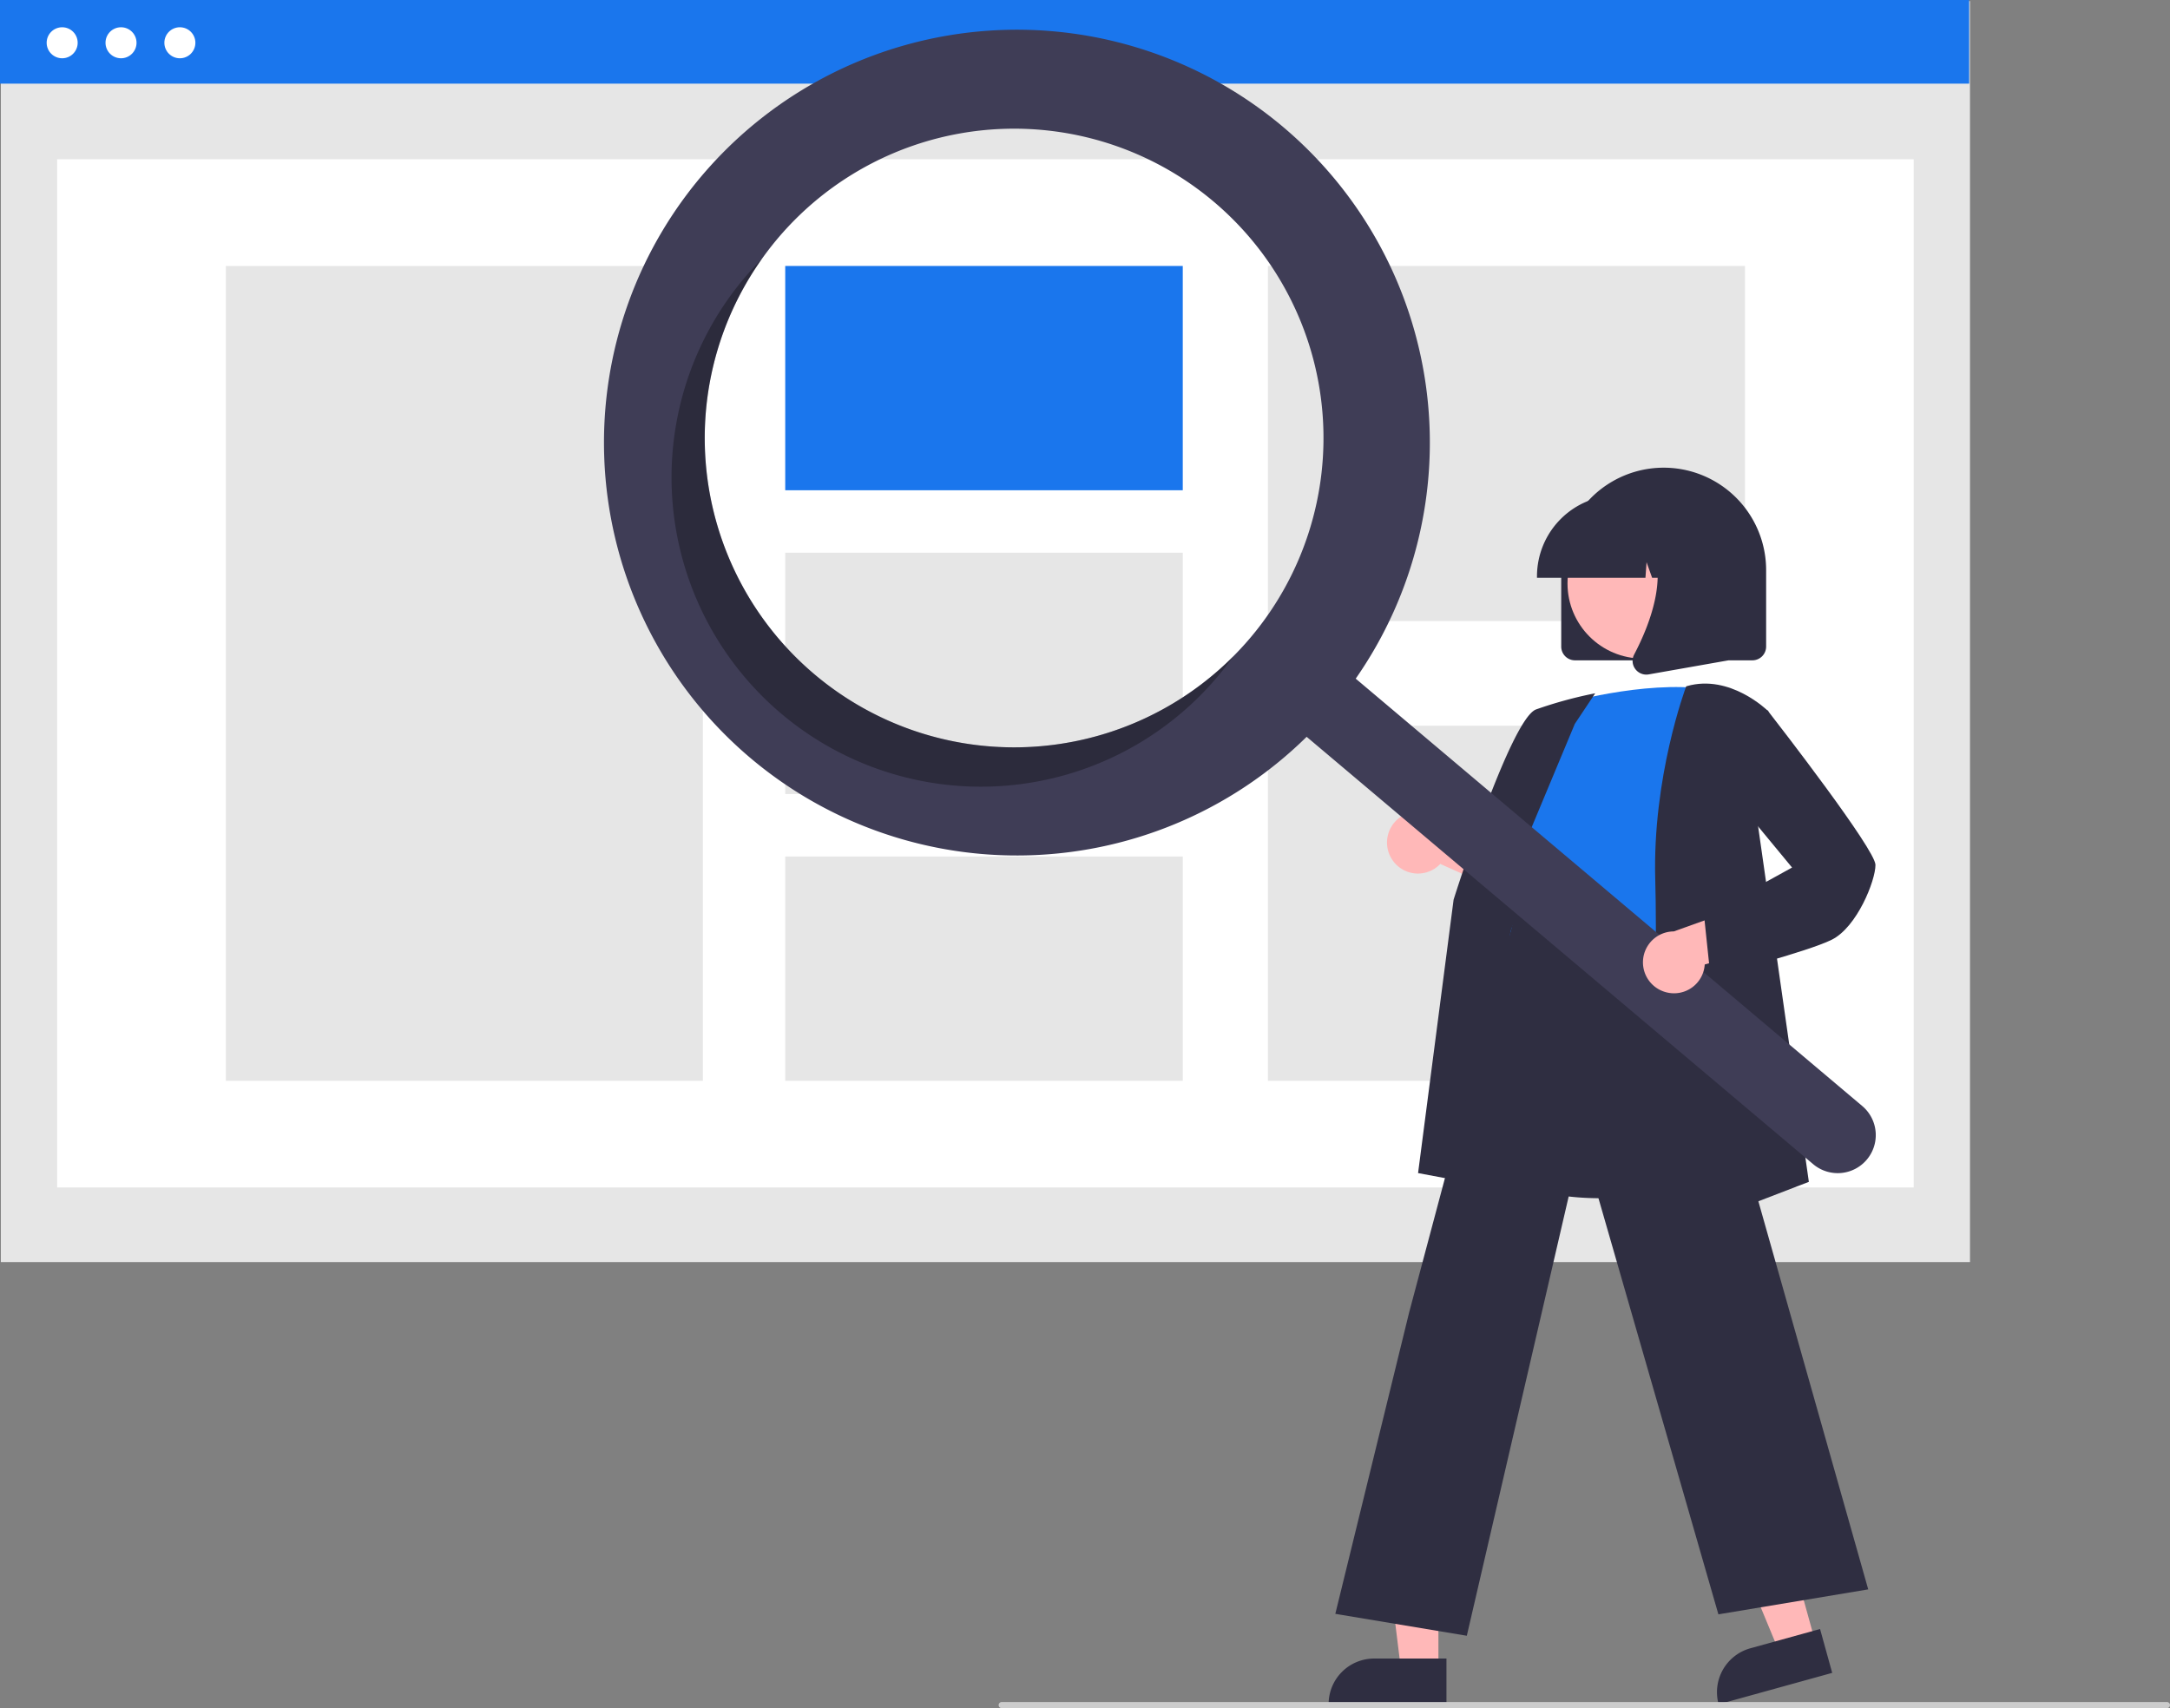 <svg xmlns="http://www.w3.org/2000/svg" width="709.533" height="558.594" data-name="Layer 1"><rect width="100%" height="100%" fill="#808080" stroke="none"/><path fill="#e6e6e6" d="M.275.365h643.862v412.358H.275z"/><path fill="#fff" d="M18.686 52.085h607.039v336.243H18.686z"/><path fill="#1a76ed" d="M0 0h643.862v27.354H0z"/><circle cx="20.327" cy="13.985" r="5.07" fill="#fff"/><circle cx="39.571" cy="13.985" r="5.07" fill="#fff"/><circle cx="58.814" cy="13.985" r="5.07" fill="#fff"/><path fill="#e6e6e6" d="M73.844 86.973h155.981V353.44H73.844z"/><path fill="#1a76ed" d="M256.75 86.973h129.984v73.348H256.75z"/><path fill="#e6e6e6" d="M256.75 180.747h129.984v78.919H256.75zM256.75 280.092h129.984v73.348H256.75zM414.587 86.973h155.981v116.125H414.587zM414.587 237.315h155.981V353.44H414.587z"/><path fill="#2f2e41" d="M510.479 211.44v-25a33.5 33.5 0 1 1 67 0v25a4.505 4.505 0 0 1-4.5 4.5h-58a4.505 4.505 0 0 1-4.5-4.5Z"/><path fill="#ffb8b8" d="m593.514 536.786-11.816 3.27-18.236-44.018 17.439-4.826 12.613 45.574z"/><path fill="#2f2e41" d="m572.324 539.016 22.787-6.306 3.971 14.347-37.135 10.277a14.887 14.887 0 0 1 10.377-18.318Z"/><path fill="#ffb8b8" d="M470.328 545.875h-12.26l-5.833-47.288h18.095l-.002 47.288z"/><path fill="#2f2e41" d="M449.31 542.372h23.645v14.886h-38.531a14.887 14.887 0 0 1 14.887-14.886Z"/><path fill="#ffb8b8" d="M455.545 281.598a10.056 10.056 0 0 0 15.392.917l32.59 14.658-2.965-18.331-30.493-11.11a10.11 10.11 0 0 0-14.524 13.866Z"/><path fill="#2f2e41" d="M523.259 391.836c-10.24 0-20.84-1.525-29.749-6.061a38.416 38.416 0 0 1-19.709-23.566c-4.642-14.7 1.211-29.14 6.872-43.105 3.507-8.654 6.82-16.827 7.68-24.884l.3-2.86c1.339-12.848 2.495-23.943 8.897-28.105 3.318-2.157 7.78-2.28 13.64-.377l55.046 17.881-2.024 104.49-.335.112c-.288.097-19.692 6.475-40.618 6.475Z"/><path fill="#1a76ed" d="M510.229 230.348s27-8 48-5c0 0-12 66-8 88s-69.5 8.5-54.5-12.5l5-25s-10-10-1-22Z"/><path fill="#2f2e41" d="m496.948 389.855-33.276-6.24 11.618-89.406c.78-2.496 18.778-59.143 26.951-62.208a139.517 139.517 0 0 1 18.166-5.047l1.184-.237-6.672 10.01-26.564 63.653Z"/><path fill="#2f2e41" d="m479.61 534.919-42.995-7.166 24.128-98.524 35.903-134.737.355 2.392c.028.179 3.382 17.78 53.15 9.97l.438-.068.12.426 60.153 212.538-48.99 8.165-44.684-155.067Z"/><path fill="#2f2e41" d="m539.202 406.587.027-.757c.03-.84 2.988-84.372 2-117.967-.992-33.71 9.922-62.901 10.032-63.192l.089-.234.241-.07c14.12-4.033 26.369 8.006 26.491 8.128l.172.172-4.021 33.176 17.216 120.641Z"/><circle cx="537.095" cy="190.797" r="24.561" fill="#ffb8b8"/><path fill="#2f2e41" d="M502.553 188.44a26.53 26.53 0 0 1 26.5-26.5h5a26.53 26.53 0 0 1 26.5 26.5v.5h-10.566l-3.604-10.092-.721 10.092H540.2l-1.818-5.092-.364 5.092h-35.466Z"/><path fill="#2f2e41" d="M534.678 218.751a4.433 4.433 0 0 1-.353-4.707c5.299-10.078 12.718-28.7 2.87-40.184l-.707-.825h28.587v42.92l-25.97 4.581a4.596 4.596 0 0 1-.796.07 4.482 4.482 0 0 1-3.631-1.855Z"/><path fill="#3f3d56" d="M419.58 41.546a135.02 135.02 0 1 0 7.655 199.403l165.618 139.748a12.442 12.442 0 0 0 16.066-19.003l-.018-.015L443.283 221.93A135.027 135.027 0 0 0 419.58 41.546Zm-10.677 166.928a101.158 101.158 0 1 1-12.076-142.548 101.158 101.158 0 0 1 12.076 142.548Z"/><path d="M511.589 391.254a101.163 101.163 0 0 1-17.166-135.99q-2.9 2.923-5.609 6.12a101.158 101.158 0 1 0 154.624 130.472q2.702-3.202 5.09-6.559a101.163 101.163 0 0 1-136.939 5.957Z" opacity=".3" style="isolation:isolate" transform="translate(-245.234 -170.703)"/><path fill="#ffb8b8" d="M544.98 324.536a10.056 10.056 0 0 0 12.424-9.133l34.433-9.557-13.997-12.204-30.552 10.947a10.11 10.11 0 0 0-2.308 19.947Z"/><path fill="#2f2e41" d="m559.292 319.477-2.095-19.906 28.762-15.87-18.752-22.7 3.06-25.499 7.62-3.266.236.305c3.593 4.62 35.105 45.28 35.105 50.307 0 5.163-6.028 20.323-14.276 24.448-7.956 3.978-37.83 11.709-39.098 12.037Z"/><path fill="#ccc" d="M708.533 558.594h-381a1 1 0 1 1 0-2h381a1 1 0 0 1 0 2Z"/></svg>